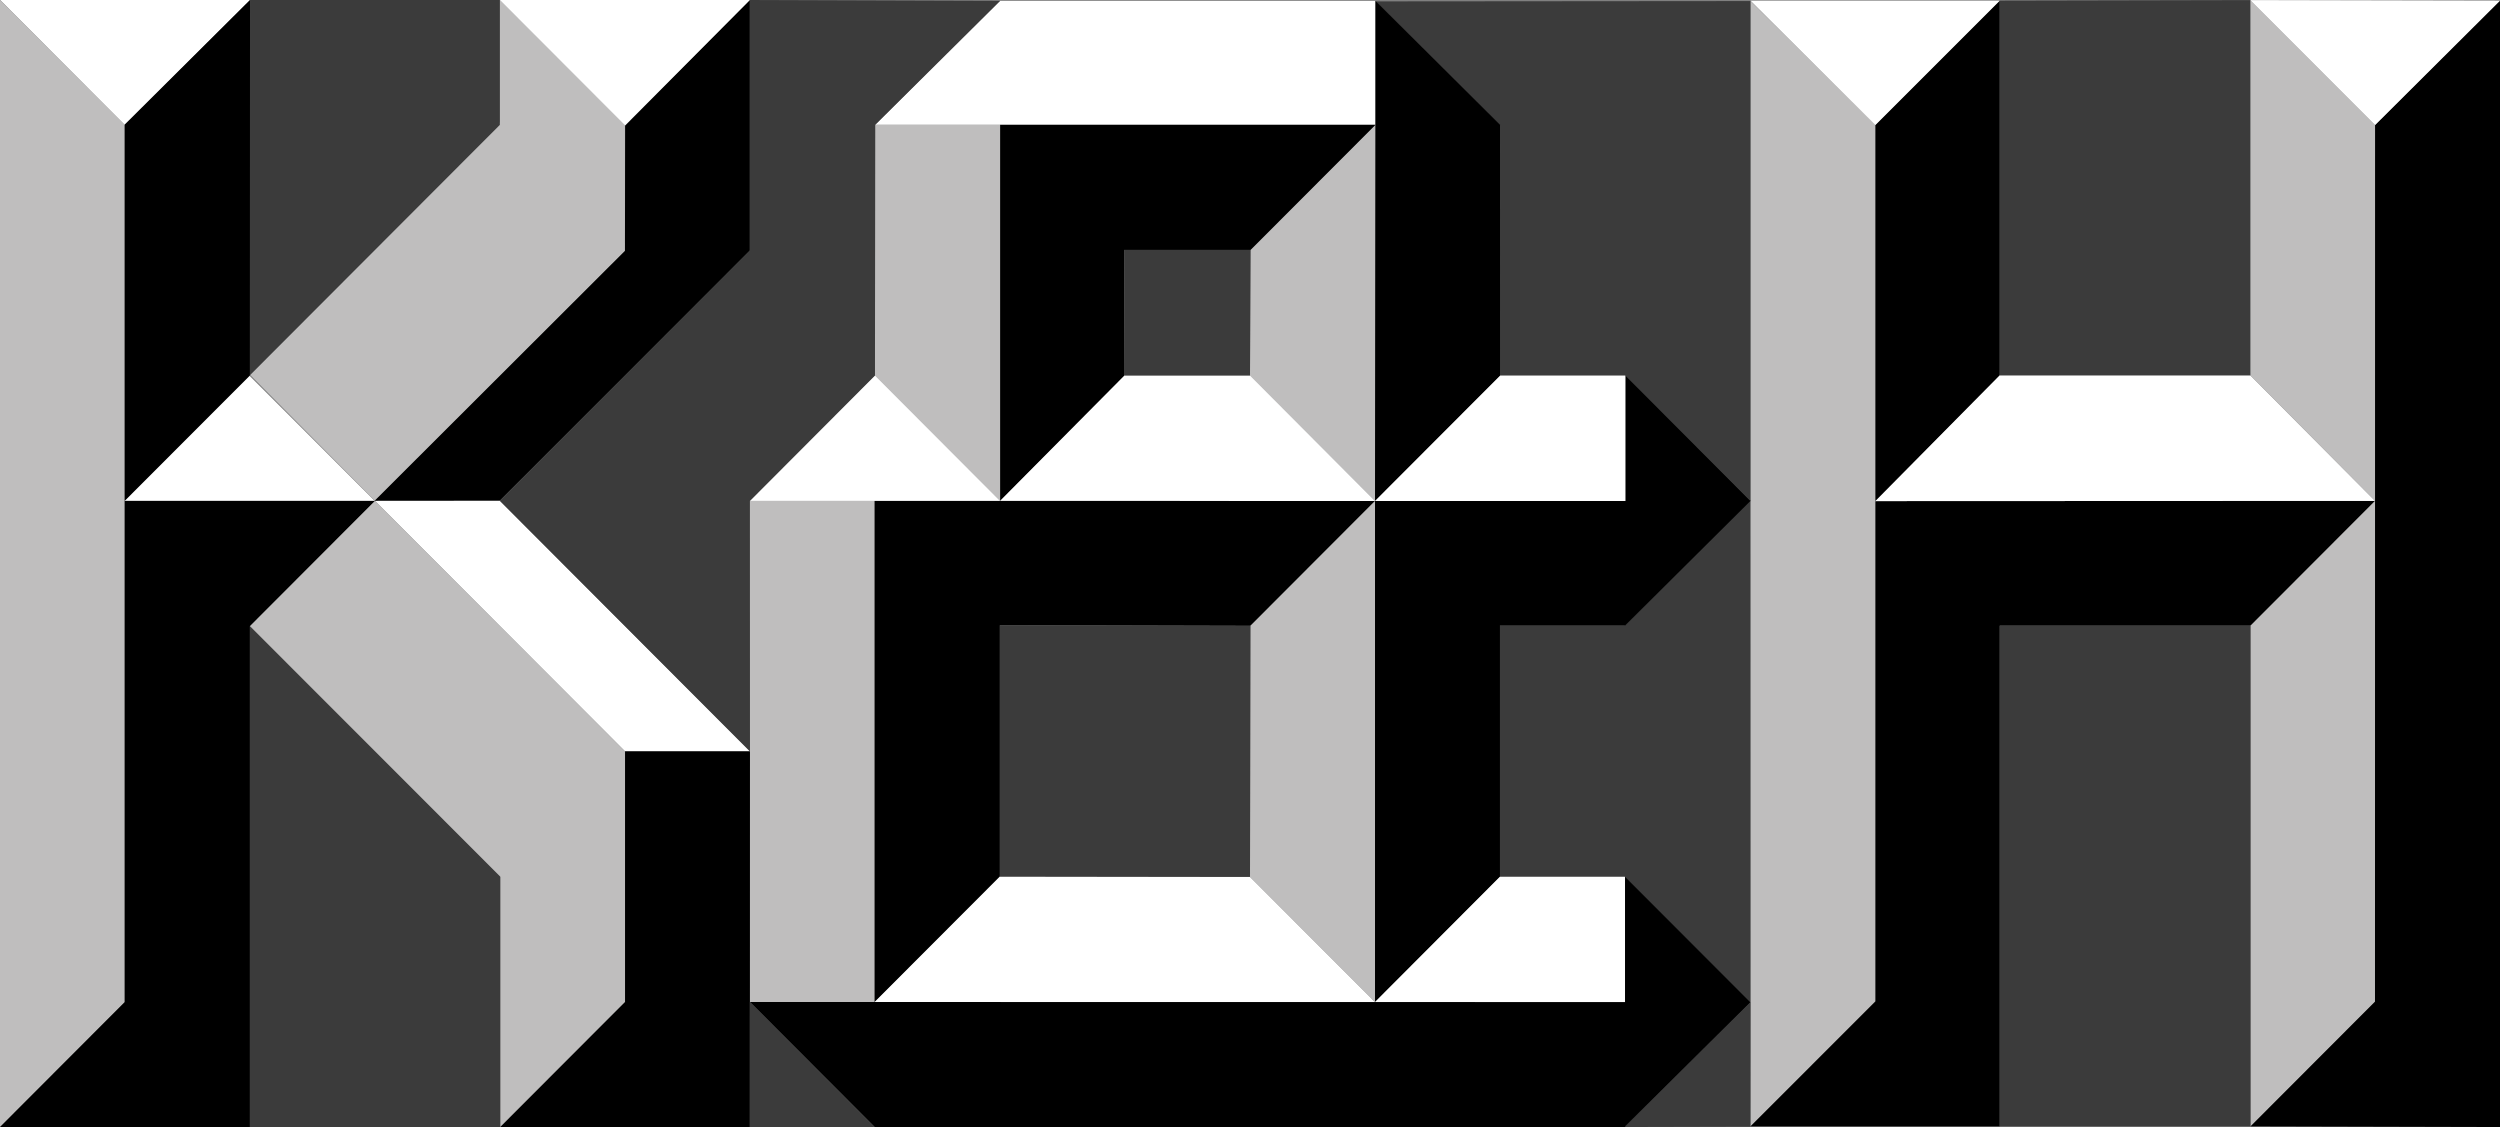 <svg xmlns="http://www.w3.org/2000/svg" viewBox="0 0 233.18 105.12">
        <rect x="0" y="0" width="233.18" height="105.12" fill="#808080" stroke="none"/>
        <g>
            <polygon points="163.27 0.1 163.27 105.06 175.01 93.41 175.01 11.72 163.27 0.1" fill="#bfbebe"/>
            <polygon points="128.29 0.13 139.92 11.68 139.93 35.07 151.6 35.07 163.27 46.72 163.27 0.1 128.29 0.13"
                     fill="#3b3b3b"/>
            <polygon points="163.26 46.63 151.53 58.33 139.78 58.33 139.78 81.78 151.51 81.78 163.27 93.48 163.26 46.63"
                     fill="#3b3b3b"/>
            <polyline points="81.63 11.64 128.29 11.64 128.29 0.08 93.28 0.08 81.63 11.64" fill="#fff"/>
            <polyline points="128.25 46.73 116.59 35.02 116.64 23.31 128.29 11.64 128.25 46.73" fill="#bfbebe"/>
            <polygon points="139.92 11.64 128.29 0.08 128.29 11.64 128.25 46.73 139.93 35.03 139.92 11.64"/>
            <polyline points="93.28 11.64 128.29 11.64 116.64 23.31 104.85 23.31 104.89 35.02 93.28 46.72 93.28 11.64"/>
            <polyline points="93.28 46.72 104.89 35.02 116.59 35.02 128.25 46.73 93.28 46.72" fill="#fff"/>
            <polyline points="93.28 46.72 93.28 11.64 81.63 11.64 81.61 35.02 93.28 46.72" fill="#bfbebe"/>
            <polyline points="69.94 46.72 81.61 35.02 93.28 46.72 69.94 46.72" fill="#fff"/>
            <polyline points="81.58 93.46 69.94 93.46 69.94 46.72 81.58 46.72 81.58 93.46" fill="#bfbebe"/>
            <polyline points="81.58 46.72 81.58 93.46 93.26 81.76 93.26 58.31 116.63 58.37 128.25 46.73 81.58 46.72"/>
            <polygon points="0 0.02 0 105.12 11.63 93.47 11.63 11.63 0 0.02" fill="#bfbebe"/>
            <polygon points="11.63 11.63 0.02 0 23.32 0 11.63 11.63" fill="#fff"/>
            <polygon points="11.63 46.71 34.94 46.71 23.28 35.06 11.63 46.71" fill="#fff"/>
            <polygon points="58.29 22.62 58.29 11.68 46.62 0 46.62 11.38 23.27 34.9 34.98 46.72 58.7 23.02 58.29 22.62"
                     fill="#bfbebe"/>
            <polygon points="11.63 11.63 11.63 46.71 23.32 35 23.32 0 11.63 11.63"/>
            <polygon
                    points="34.98 46.72 11.64 46.72 11.63 46.7 11.63 46.72 11.62 46.72 11.63 46.72 11.63 93.47 0 105.12 23.31 105.12 23.31 58.41 34.98 46.72"/>
            <polygon points="58.31 11.71 58.29 23.4 34.94 46.71 46.61 46.71 69.94 23.4 69.94 0 58.31 11.71"/>
            <polygon points="58.3 11.7 46.62 0 69.94 0 58.3 11.7" fill="#fff"/>
            <polygon points="34.98 46.72 46.62 46.71 69.94 70.08 58.3 70.08 34.98 46.72" fill="#fff"/>
            <polygon
                    points="58.3 70.09 34.98 46.72 23.31 58.41 46.66 81.79 46.66 105.12 58.3 93.46 58.3 70.09 58.3 70.09"
                    fill="#bfbebe"/>
            <polygon points="69.95 70.08 58.3 70.08 58.3 93.46 46.66 105.12 69.94 105.12 69.94 105.12 69.95 70.08"/>
            <polygon points="93.26 81.76 81.58 93.46 128.25 93.46 116.59 81.79 93.26 81.76" fill="#fff"/>
            <polygon points="116.59 81.79 128.25 93.46 128.25 46.73 116.63 58.37 116.59 81.79" fill="#bfbebe"/>
            <polygon
                    points="151.6 35.03 151.6 46.73 128.25 46.73 128.25 93.46 139.9 81.78 139.9 58.34 151.6 58.34 151.6 58.32 163.27 46.72 151.6 35.03"/>
            <polygon points="139.9 81.78 128.25 93.46 151.57 93.46 151.57 81.78 139.9 81.78" fill="#fff"/>
            <polyline points="128.25 46.73 139.93 35.03 151.6 35.03 151.6 46.73 128.25 46.73" fill="#fff"/>
            <polygon points="174.92 46.74 186.52 35.01 186.52 0.06 174.92 11.66 174.92 46.74"/>
            <polygon points="174.92 11.66 163.27 0.06 186.52 0.06 174.92 11.66" fill="#fff"/>
            <polygon points="163.28 93.47 151.49 105.12 163.27 105.09 163.28 93.47" fill="#3b3b3b"/>
            <polygon
                    points="221.53 46.72 174.92 46.74 174.92 93.4 163.27 105.06 186.52 105.06 186.52 58.36 209.91 58.36 221.53 46.72"/>
            <polygon points="174.92 46.74 186.52 35.01 209.89 35.01 221.53 46.72 174.92 46.74" fill="#fff"/>
            <polygon points="221.53 11.66 221.53 46.72 209.89 35.01 209.89 0.01 221.53 11.66" fill="#bfbebe"/>
            <polygon points="221.53 46.72 209.91 58.36 209.91 105.06 221.52 93.43 221.53 46.72" fill="#bfbebe"/>
            <polygon
                    points="163.27 93.48 151.57 81.78 151.57 93.47 81.58 93.46 69.94 93.46 81.58 105.12 81.58 105.12 151.59 105.12 151.59 105.05 163.27 93.48"/>
            <polygon points="221.53 11.66 221.52 93.43 209.91 105.06 233.18 105.12 233.18 0.06 221.53 11.66"/>
            <polygon points="221.53 11.66 209.89 0.01 233.18 0.06 221.53 11.66" fill="#fff"/>
            <polygon points="46.62 0 46.62 11.65 23.3 35.01 23.32 0 46.62 0" fill="#3b3b3b"/>
            <polygon points="23.31 58.41 23.31 105.12 46.66 105.12 46.66 81.77 23.31 58.41" fill="#3b3b3b"/>
            <polygon
                    points="46.62 46.71 69.94 23.34 69.94 0 93.28 0.08 81.63 11.64 81.61 35.02 69.94 46.72 69.95 70.08 46.62 46.71"
                    fill="#3b3b3b"/>
            <polygon points="69.94 93.46 81.58 105.12 69.94 105.12 69.94 93.46" fill="#3b3b3b"/>
            <polygon points="93.26 58.31 116.63 58.37 116.59 81.79 93.26 81.76 93.26 58.31" fill="#3b3b3b"/>
            <polygon points="104.85 23.31 104.89 35.02 116.59 35.02 116.64 23.31 104.85 23.31" fill="#3b3b3b"/>
            <polygon points="186.52 0.06 186.52 35.01 209.89 35.01 209.89 0.01 186.52 0.06" fill="#3b3b3b"/>
            <polygon points="186.52 58.36 209.91 58.36 209.91 105.06 186.52 105.06 186.52 58.36" fill="#3b3b3b"/>
            <line x1="163.27" y1="105.06" x2="163.27" y2="0.66" fill="#b58e40"/>
        </g>
</svg>